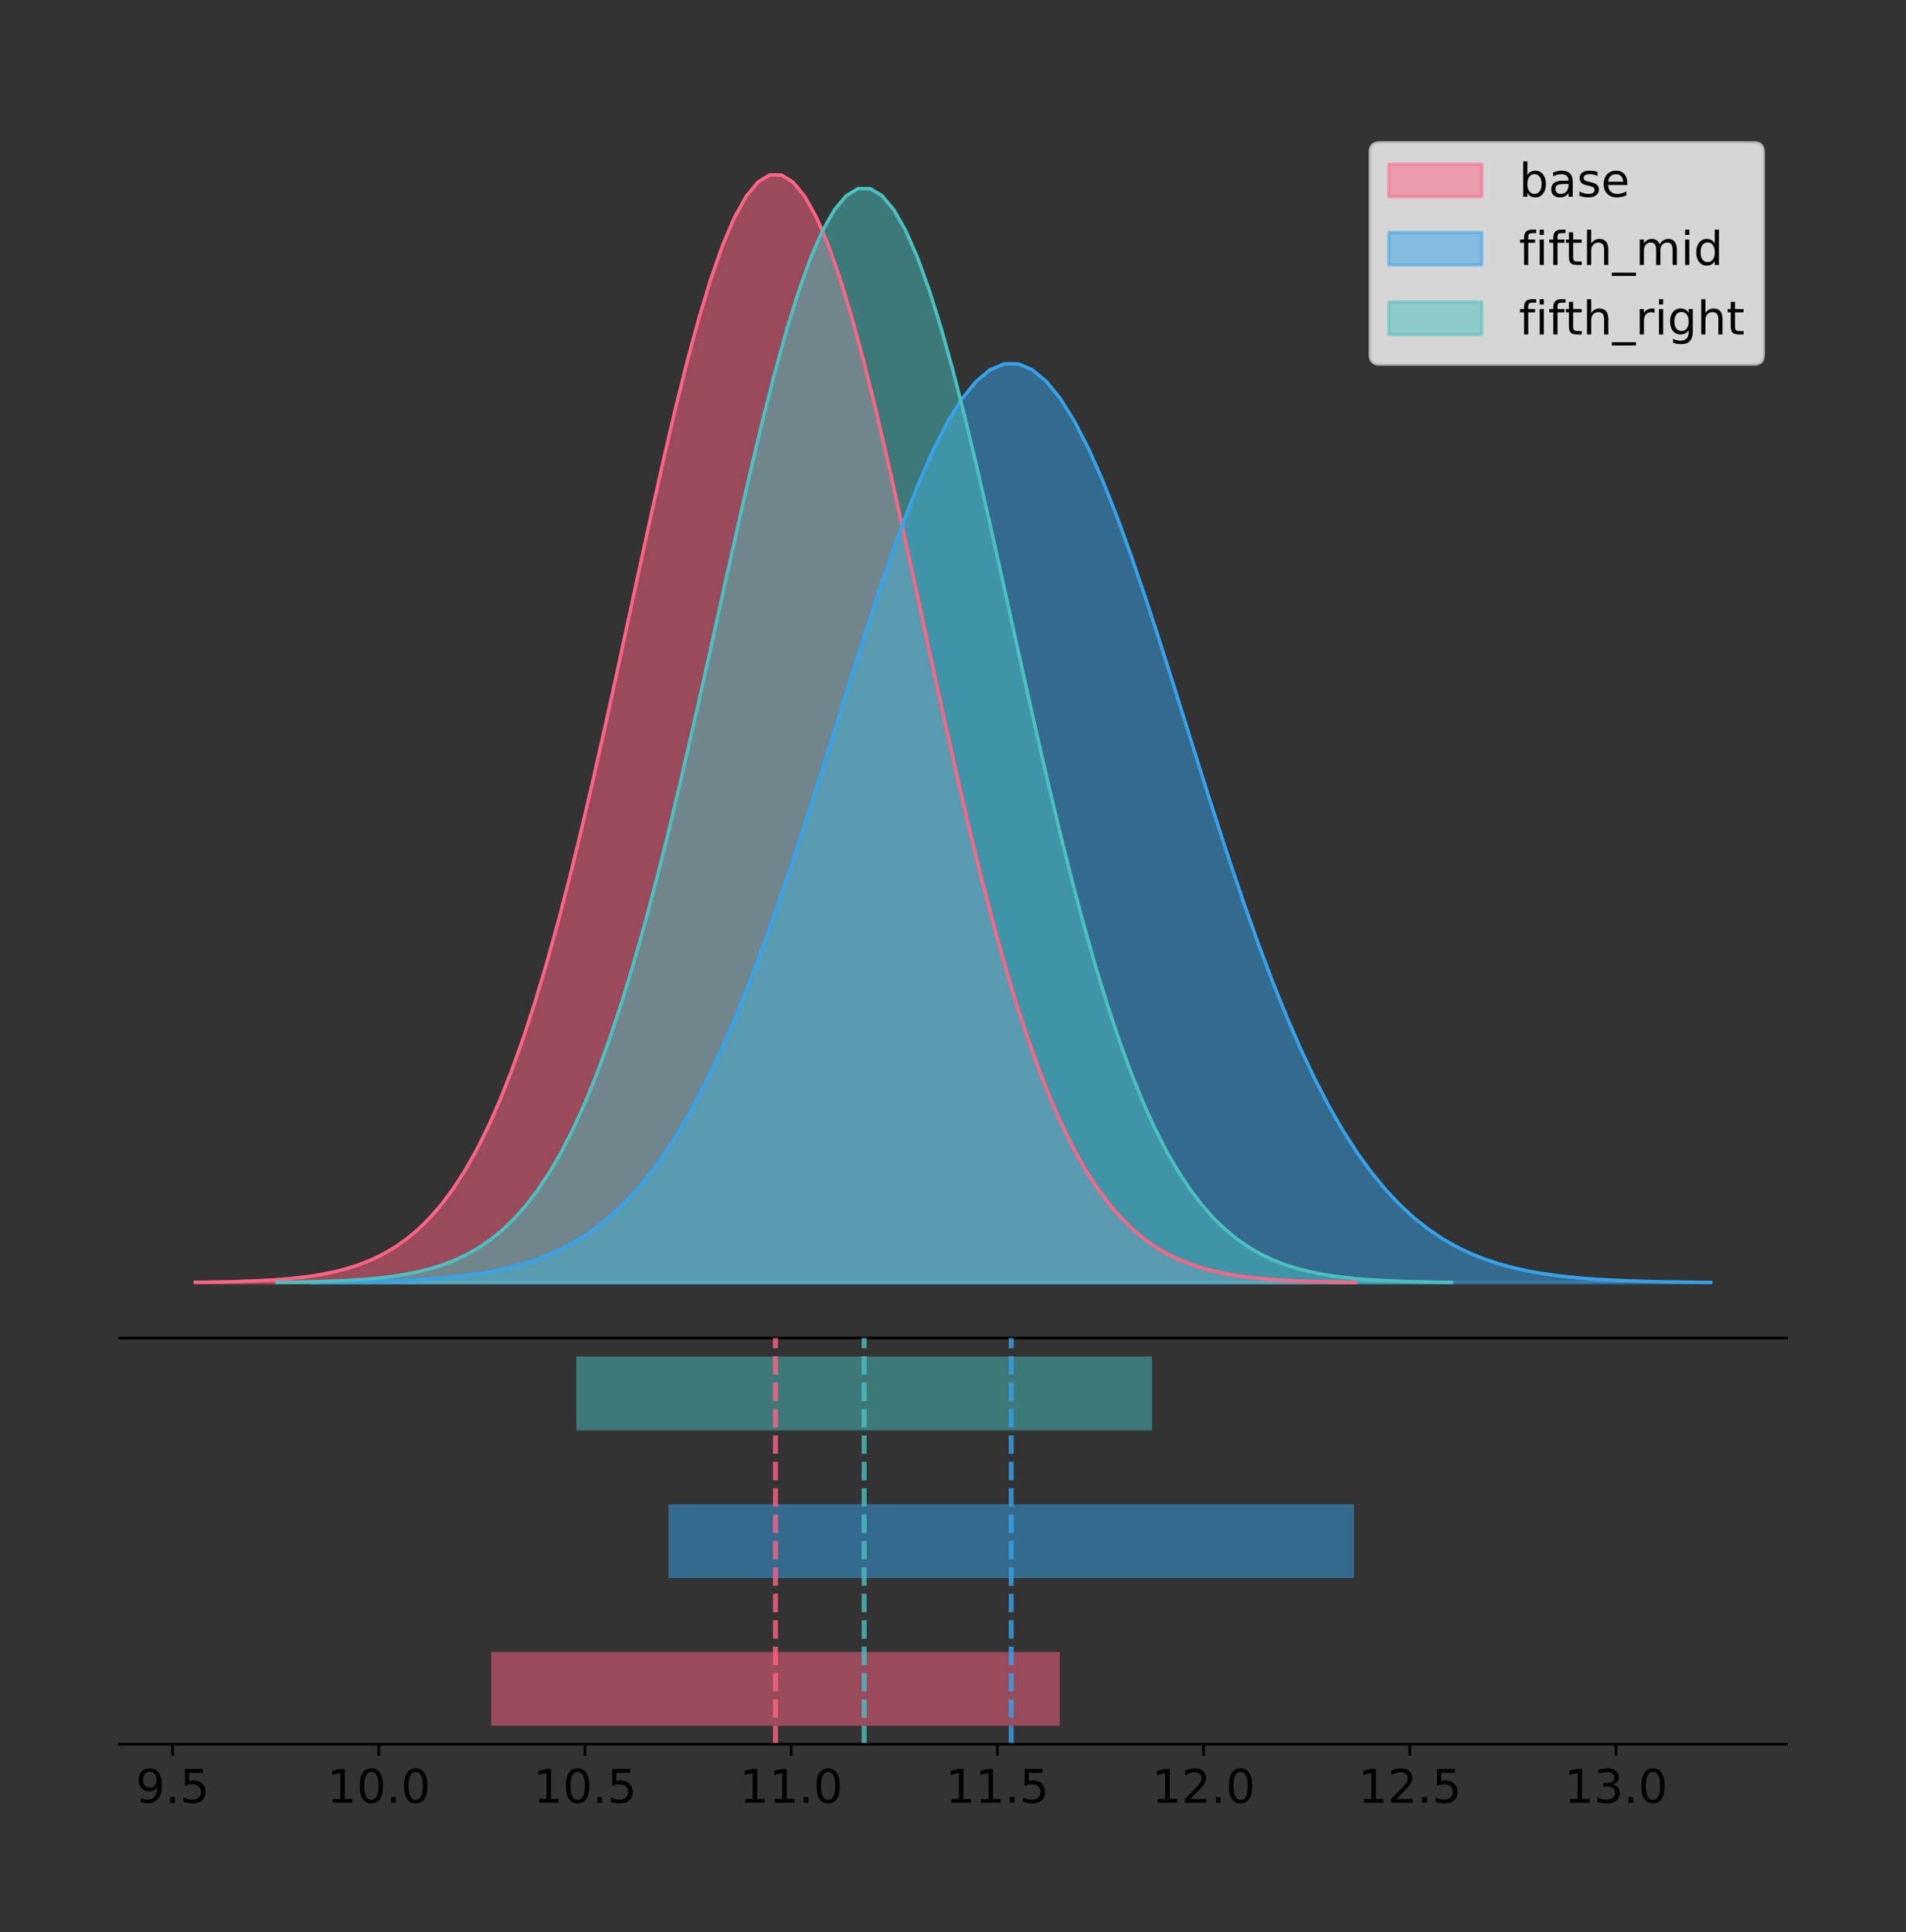 <?xml version="1.0" encoding="utf-8" standalone="no"?>
<!DOCTYPE svg PUBLIC "-//W3C//DTD SVG 1.1//EN"
  "http://www.w3.org/Graphics/SVG/1.1/DTD/svg11.dtd">
<!-- Created with matplotlib (https://matplotlib.org/) -->
<svg height="581.789pt" version="1.1" viewBox="0 0 574.2 581.789" width="574.2pt" xmlns="http://www.w3.org/2000/svg" xmlns:xlink="http://www.w3.org/1999/xlink">
 <rect x="0" y="0" width="574.2" height="581.789" fill="#333333" stroke="none"/>
 <defs>
  <style type="text/css">
*{stroke-linecap:butt;stroke-linejoin:round;}
  </style>
 </defs>
 <g id="figure_1">
  <g id="patch_1">
   <path d="M 0 581.789 
L 574.2 581.789 
L 574.2 0 
L 0 0 
z
" style="fill:none;"/>
  </g>
  <g id="axes_1">
   <g id="patch_2">
    <path d="M 36 402.93 
L 538.2 402.93 
L 538.2 36 
L 36 36 
z
" style="fill:none;"/>
   </g>
   <g id="PolyCollection_1">
    <defs>
     <path d="M 58.827 -195.538 
L 58.827 -195.65 
L 62.358 -195.692 
L 65.89 -195.749 
L 69.421 -195.825 
L 72.952 -195.925 
L 76.483 -196.058 
L 80.014 -196.23 
L 83.545 -196.455 
L 87.077 -196.744 
L 90.608 -197.115 
L 94.139 -197.585 
L 97.67 -198.179 
L 101.201 -198.923 
L 104.733 -199.848 
L 108.264 -200.99 
L 111.795 -202.39 
L 115.326 -204.093 
L 118.857 -206.151 
L 122.388 -208.617 
L 125.92 -211.552 
L 129.451 -215.017 
L 132.982 -219.078 
L 136.513 -223.801 
L 140.044 -229.25 
L 143.575 -235.488 
L 147.107 -242.572 
L 150.638 -250.552 
L 154.169 -259.468 
L 157.7 -269.344 
L 161.231 -280.192 
L 164.762 -292.002 
L 168.294 -304.744 
L 171.825 -318.365 
L 175.356 -332.786 
L 178.887 -347.901 
L 182.418 -363.58 
L 185.95 -379.667 
L 189.481 -395.98 
L 193.012 -412.318 
L 196.543 -428.462 
L 200.074 -444.18 
L 203.605 -459.23 
L 207.137 -473.372 
L 210.668 -486.366 
L 214.199 -497.987 
L 217.73 -508.025 
L 221.261 -516.294 
L 224.792 -522.64 
L 228.324 -526.94 
L 231.855 -529.111 
L 235.386 -529.111 
L 238.917 -526.94 
L 242.448 -522.64 
L 245.979 -516.294 
L 249.511 -508.025 
L 253.042 -497.987 
L 256.573 -486.366 
L 260.104 -473.372 
L 263.635 -459.23 
L 267.167 -444.18 
L 270.698 -428.462 
L 274.229 -412.318 
L 277.76 -395.98 
L 281.291 -379.667 
L 284.822 -363.58 
L 288.354 -347.901 
L 291.885 -332.786 
L 295.416 -318.365 
L 298.947 -304.744 
L 302.478 -292.002 
L 306.009 -280.192 
L 309.541 -269.344 
L 313.072 -259.468 
L 316.603 -250.552 
L 320.134 -242.572 
L 323.665 -235.488 
L 327.196 -229.25 
L 330.728 -223.801 
L 334.259 -219.078 
L 337.79 -215.017 
L 341.321 -211.552 
L 344.852 -208.617 
L 348.384 -206.151 
L 351.915 -204.093 
L 355.446 -202.39 
L 358.977 -200.99 
L 362.508 -199.848 
L 366.039 -198.923 
L 369.571 -198.179 
L 373.102 -197.585 
L 376.633 -197.115 
L 380.164 -196.744 
L 383.695 -196.455 
L 387.226 -196.23 
L 390.758 -196.058 
L 394.289 -195.925 
L 397.82 -195.825 
L 401.351 -195.749 
L 404.882 -195.692 
L 408.413 -195.65 
L 408.413 -195.538 
L 408.413 -195.538 
L 404.882 -195.538 
L 401.351 -195.538 
L 397.82 -195.538 
L 394.289 -195.538 
L 390.758 -195.538 
L 387.226 -195.538 
L 383.695 -195.538 
L 380.164 -195.538 
L 376.633 -195.538 
L 373.102 -195.538 
L 369.571 -195.538 
L 366.039 -195.538 
L 362.508 -195.538 
L 358.977 -195.538 
L 355.446 -195.538 
L 351.915 -195.538 
L 348.384 -195.538 
L 344.852 -195.538 
L 341.321 -195.538 
L 337.79 -195.538 
L 334.259 -195.538 
L 330.728 -195.538 
L 327.196 -195.538 
L 323.665 -195.538 
L 320.134 -195.538 
L 316.603 -195.538 
L 313.072 -195.538 
L 309.541 -195.538 
L 306.009 -195.538 
L 302.478 -195.538 
L 298.947 -195.538 
L 295.416 -195.538 
L 291.885 -195.538 
L 288.354 -195.538 
L 284.822 -195.538 
L 281.291 -195.538 
L 277.76 -195.538 
L 274.229 -195.538 
L 270.698 -195.538 
L 267.167 -195.538 
L 263.635 -195.538 
L 260.104 -195.538 
L 256.573 -195.538 
L 253.042 -195.538 
L 249.511 -195.538 
L 245.979 -195.538 
L 242.448 -195.538 
L 238.917 -195.538 
L 235.386 -195.538 
L 231.855 -195.538 
L 228.324 -195.538 
L 224.792 -195.538 
L 221.261 -195.538 
L 217.73 -195.538 
L 214.199 -195.538 
L 210.668 -195.538 
L 207.137 -195.538 
L 203.605 -195.538 
L 200.074 -195.538 
L 196.543 -195.538 
L 193.012 -195.538 
L 189.481 -195.538 
L 185.95 -195.538 
L 182.418 -195.538 
L 178.887 -195.538 
L 175.356 -195.538 
L 171.825 -195.538 
L 168.294 -195.538 
L 164.762 -195.538 
L 161.231 -195.538 
L 157.7 -195.538 
L 154.169 -195.538 
L 150.638 -195.538 
L 147.107 -195.538 
L 143.575 -195.538 
L 140.044 -195.538 
L 136.513 -195.538 
L 132.982 -195.538 
L 129.451 -195.538 
L 125.92 -195.538 
L 122.388 -195.538 
L 118.857 -195.538 
L 115.326 -195.538 
L 111.795 -195.538 
L 108.264 -195.538 
L 104.733 -195.538 
L 101.201 -195.538 
L 97.67 -195.538 
L 94.139 -195.538 
L 90.608 -195.538 
L 87.077 -195.538 
L 83.545 -195.538 
L 80.014 -195.538 
L 76.483 -195.538 
L 72.952 -195.538 
L 69.421 -195.538 
L 65.89 -195.538 
L 62.358 -195.538 
L 58.827 -195.538 
z
" id="m0e617c4748" style="stroke:#ff6384;stroke-opacity:0.5;"/>
    </defs>
    <g clip-path="url(#pae622b8fd0)">
     <use style="fill:#ff6384;fill-opacity:0.5;stroke:#ff6384;stroke-opacity:0.5;" x="0" xlink:href="#m0e617c4748" y="581.789"/>
    </g>
   </g>
   <g id="PolyCollection_2">
    <defs>
     <path d="M 93.905 -195.538 
L 93.905 -195.631 
L 98.162 -195.666 
L 102.42 -195.713 
L 106.677 -195.776 
L 110.934 -195.859 
L 115.191 -195.969 
L 119.449 -196.112 
L 123.706 -196.299 
L 127.963 -196.539 
L 132.22 -196.846 
L 136.478 -197.236 
L 140.735 -197.729 
L 144.992 -198.346 
L 149.249 -199.113 
L 153.507 -200.06 
L 157.764 -201.221 
L 162.021 -202.634 
L 166.278 -204.341 
L 170.536 -206.386 
L 174.793 -208.82 
L 179.05 -211.695 
L 183.307 -215.063 
L 187.565 -218.98 
L 191.822 -223.5 
L 196.079 -228.675 
L 200.336 -234.551 
L 204.594 -241.17 
L 208.851 -248.565 
L 213.108 -256.757 
L 217.365 -265.754 
L 221.623 -275.55 
L 225.88 -286.119 
L 230.137 -297.417 
L 234.394 -309.378 
L 238.652 -321.916 
L 242.909 -334.921 
L 247.166 -348.264 
L 251.423 -361.795 
L 255.681 -375.346 
L 259.938 -388.737 
L 264.195 -401.774 
L 268.452 -414.257 
L 272.71 -425.987 
L 276.967 -436.765 
L 281.224 -446.404 
L 285.481 -454.73 
L 289.739 -461.589 
L 293.996 -466.852 
L 298.253 -470.419 
L 302.51 -472.22 
L 306.768 -472.22 
L 311.025 -470.419 
L 315.282 -466.852 
L 319.539 -461.589 
L 323.797 -454.73 
L 328.054 -446.404 
L 332.311 -436.765 
L 336.568 -425.987 
L 340.826 -414.257 
L 345.083 -401.774 
L 349.34 -388.737 
L 353.597 -375.346 
L 357.855 -361.795 
L 362.112 -348.264 
L 366.369 -334.921 
L 370.626 -321.916 
L 374.884 -309.378 
L 379.141 -297.417 
L 383.398 -286.119 
L 387.655 -275.55 
L 391.913 -265.754 
L 396.17 -256.757 
L 400.427 -248.565 
L 404.684 -241.17 
L 408.941 -234.551 
L 413.199 -228.675 
L 417.456 -223.5 
L 421.713 -218.98 
L 425.97 -215.063 
L 430.228 -211.695 
L 434.485 -208.82 
L 438.742 -206.386 
L 442.999 -204.341 
L 447.257 -202.634 
L 451.514 -201.221 
L 455.771 -200.06 
L 460.028 -199.113 
L 464.286 -198.346 
L 468.543 -197.729 
L 472.8 -197.236 
L 477.057 -196.846 
L 481.315 -196.539 
L 485.572 -196.299 
L 489.829 -196.112 
L 494.086 -195.969 
L 498.344 -195.859 
L 502.601 -195.776 
L 506.858 -195.713 
L 511.115 -195.666 
L 515.373 -195.631 
L 515.373 -195.538 
L 515.373 -195.538 
L 511.115 -195.538 
L 506.858 -195.538 
L 502.601 -195.538 
L 498.344 -195.538 
L 494.086 -195.538 
L 489.829 -195.538 
L 485.572 -195.538 
L 481.315 -195.538 
L 477.057 -195.538 
L 472.8 -195.538 
L 468.543 -195.538 
L 464.286 -195.538 
L 460.028 -195.538 
L 455.771 -195.538 
L 451.514 -195.538 
L 447.257 -195.538 
L 442.999 -195.538 
L 438.742 -195.538 
L 434.485 -195.538 
L 430.228 -195.538 
L 425.97 -195.538 
L 421.713 -195.538 
L 417.456 -195.538 
L 413.199 -195.538 
L 408.941 -195.538 
L 404.684 -195.538 
L 400.427 -195.538 
L 396.17 -195.538 
L 391.913 -195.538 
L 387.655 -195.538 
L 383.398 -195.538 
L 379.141 -195.538 
L 374.884 -195.538 
L 370.626 -195.538 
L 366.369 -195.538 
L 362.112 -195.538 
L 357.855 -195.538 
L 353.597 -195.538 
L 349.34 -195.538 
L 345.083 -195.538 
L 340.826 -195.538 
L 336.568 -195.538 
L 332.311 -195.538 
L 328.054 -195.538 
L 323.797 -195.538 
L 319.539 -195.538 
L 315.282 -195.538 
L 311.025 -195.538 
L 306.768 -195.538 
L 302.51 -195.538 
L 298.253 -195.538 
L 293.996 -195.538 
L 289.739 -195.538 
L 285.481 -195.538 
L 281.224 -195.538 
L 276.967 -195.538 
L 272.71 -195.538 
L 268.452 -195.538 
L 264.195 -195.538 
L 259.938 -195.538 
L 255.681 -195.538 
L 251.423 -195.538 
L 247.166 -195.538 
L 242.909 -195.538 
L 238.652 -195.538 
L 234.394 -195.538 
L 230.137 -195.538 
L 225.88 -195.538 
L 221.623 -195.538 
L 217.365 -195.538 
L 213.108 -195.538 
L 208.851 -195.538 
L 204.594 -195.538 
L 200.336 -195.538 
L 196.079 -195.538 
L 191.822 -195.538 
L 187.565 -195.538 
L 183.307 -195.538 
L 179.05 -195.538 
L 174.793 -195.538 
L 170.536 -195.538 
L 166.278 -195.538 
L 162.021 -195.538 
L 157.764 -195.538 
L 153.507 -195.538 
L 149.249 -195.538 
L 144.992 -195.538 
L 140.735 -195.538 
L 136.478 -195.538 
L 132.22 -195.538 
L 127.963 -195.538 
L 123.706 -195.538 
L 119.449 -195.538 
L 115.191 -195.538 
L 110.934 -195.538 
L 106.677 -195.538 
L 102.42 -195.538 
L 98.162 -195.538 
L 93.905 -195.538 
z
" id="m8aad437fca" style="stroke:#36a2eb;stroke-opacity:0.5;"/>
    </defs>
    <g clip-path="url(#pae622b8fd0)">
     <use style="fill:#36a2eb;fill-opacity:0.5;stroke:#36a2eb;stroke-opacity:0.5;" x="0" xlink:href="#m8aad437fca" y="581.789"/>
    </g>
   </g>
   <g id="PolyCollection_3">
    <defs>
     <path d="M 83.363 -195.538 
L 83.363 -195.649 
L 86.938 -195.69 
L 90.514 -195.746 
L 94.089 -195.821 
L 97.664 -195.921 
L 101.239 -196.051 
L 104.814 -196.222 
L 108.389 -196.444 
L 111.964 -196.729 
L 115.54 -197.095 
L 119.115 -197.56 
L 122.69 -198.147 
L 126.265 -198.881 
L 129.84 -199.795 
L 133.415 -200.923 
L 136.991 -202.306 
L 140.566 -203.988 
L 144.141 -206.02 
L 147.716 -208.456 
L 151.291 -211.355 
L 154.866 -214.777 
L 158.441 -218.789 
L 162.017 -223.453 
L 165.592 -228.835 
L 169.167 -234.997 
L 172.742 -241.994 
L 176.317 -249.876 
L 179.892 -258.681 
L 183.467 -268.436 
L 187.043 -279.151 
L 190.618 -290.816 
L 194.193 -303.401 
L 197.768 -316.855 
L 201.343 -331.098 
L 204.918 -346.027 
L 208.493 -361.514 
L 212.069 -377.402 
L 215.644 -393.515 
L 219.219 -409.652 
L 222.794 -425.598 
L 226.369 -441.122 
L 229.944 -455.987 
L 233.519 -469.954 
L 237.095 -482.789 
L 240.67 -494.267 
L 244.245 -504.181 
L 247.82 -512.349 
L 251.395 -518.616 
L 254.97 -522.864 
L 258.546 -525.008 
L 262.121 -525.008 
L 265.696 -522.864 
L 269.271 -518.616 
L 272.846 -512.349 
L 276.421 -504.181 
L 279.996 -494.267 
L 283.572 -482.789 
L 287.147 -469.954 
L 290.722 -455.987 
L 294.297 -441.122 
L 297.872 -425.598 
L 301.447 -409.652 
L 305.022 -393.515 
L 308.598 -377.402 
L 312.173 -361.514 
L 315.748 -346.027 
L 319.323 -331.098 
L 322.898 -316.855 
L 326.473 -303.401 
L 330.048 -290.816 
L 333.624 -279.151 
L 337.199 -268.436 
L 340.774 -258.681 
L 344.349 -249.876 
L 347.924 -241.994 
L 351.499 -234.997 
L 355.074 -228.835 
L 358.65 -223.453 
L 362.225 -218.789 
L 365.8 -214.777 
L 369.375 -211.355 
L 372.95 -208.456 
L 376.525 -206.02 
L 380.1 -203.988 
L 383.676 -202.306 
L 387.251 -200.923 
L 390.826 -199.795 
L 394.401 -198.881 
L 397.976 -198.147 
L 401.551 -197.56 
L 405.127 -197.095 
L 408.702 -196.729 
L 412.277 -196.444 
L 415.852 -196.222 
L 419.427 -196.051 
L 423.002 -195.921 
L 426.577 -195.821 
L 430.153 -195.746 
L 433.728 -195.69 
L 437.303 -195.649 
L 437.303 -195.538 
L 437.303 -195.538 
L 433.728 -195.538 
L 430.153 -195.538 
L 426.577 -195.538 
L 423.002 -195.538 
L 419.427 -195.538 
L 415.852 -195.538 
L 412.277 -195.538 
L 408.702 -195.538 
L 405.127 -195.538 
L 401.551 -195.538 
L 397.976 -195.538 
L 394.401 -195.538 
L 390.826 -195.538 
L 387.251 -195.538 
L 383.676 -195.538 
L 380.1 -195.538 
L 376.525 -195.538 
L 372.95 -195.538 
L 369.375 -195.538 
L 365.8 -195.538 
L 362.225 -195.538 
L 358.65 -195.538 
L 355.074 -195.538 
L 351.499 -195.538 
L 347.924 -195.538 
L 344.349 -195.538 
L 340.774 -195.538 
L 337.199 -195.538 
L 333.624 -195.538 
L 330.048 -195.538 
L 326.473 -195.538 
L 322.898 -195.538 
L 319.323 -195.538 
L 315.748 -195.538 
L 312.173 -195.538 
L 308.598 -195.538 
L 305.022 -195.538 
L 301.447 -195.538 
L 297.872 -195.538 
L 294.297 -195.538 
L 290.722 -195.538 
L 287.147 -195.538 
L 283.572 -195.538 
L 279.996 -195.538 
L 276.421 -195.538 
L 272.846 -195.538 
L 269.271 -195.538 
L 265.696 -195.538 
L 262.121 -195.538 
L 258.546 -195.538 
L 254.97 -195.538 
L 251.395 -195.538 
L 247.82 -195.538 
L 244.245 -195.538 
L 240.67 -195.538 
L 237.095 -195.538 
L 233.519 -195.538 
L 229.944 -195.538 
L 226.369 -195.538 
L 222.794 -195.538 
L 219.219 -195.538 
L 215.644 -195.538 
L 212.069 -195.538 
L 208.493 -195.538 
L 204.918 -195.538 
L 201.343 -195.538 
L 197.768 -195.538 
L 194.193 -195.538 
L 190.618 -195.538 
L 187.043 -195.538 
L 183.467 -195.538 
L 179.892 -195.538 
L 176.317 -195.538 
L 172.742 -195.538 
L 169.167 -195.538 
L 165.592 -195.538 
L 162.017 -195.538 
L 158.441 -195.538 
L 154.866 -195.538 
L 151.291 -195.538 
L 147.716 -195.538 
L 144.141 -195.538 
L 140.566 -195.538 
L 136.991 -195.538 
L 133.415 -195.538 
L 129.84 -195.538 
L 126.265 -195.538 
L 122.69 -195.538 
L 119.115 -195.538 
L 115.54 -195.538 
L 111.964 -195.538 
L 108.389 -195.538 
L 104.814 -195.538 
L 101.239 -195.538 
L 97.664 -195.538 
L 94.089 -195.538 
L 90.514 -195.538 
L 86.938 -195.538 
L 83.363 -195.538 
z
" id="m0e7e1b18b9" style="stroke:#4bc0c0;stroke-opacity:0.5;"/>
    </defs>
    <g clip-path="url(#pae622b8fd0)">
     <use style="fill:#4bc0c0;fill-opacity:0.5;stroke:#4bc0c0;stroke-opacity:0.5;" x="0" xlink:href="#m0e7e1b18b9" y="581.789"/>
    </g>
   </g>
   <g id="line2d_1">
    <path clip-path="url(#pae622b8fd0)" d="M 58.827 386.139 
L 62.358 386.097 
L 65.89 386.04 
L 69.421 385.965 
L 72.952 385.864 
L 76.483 385.732 
L 80.014 385.559 
L 83.545 385.334 
L 87.077 385.045 
L 90.608 384.675 
L 94.139 384.204 
L 97.67 383.61 
L 101.201 382.867 
L 104.733 381.941 
L 108.264 380.799 
L 111.795 379.399 
L 115.326 377.696 
L 118.857 375.639 
L 122.388 373.172 
L 125.92 370.238 
L 129.451 366.772 
L 132.982 362.711 
L 136.513 357.989 
L 140.044 352.539 
L 143.575 346.301 
L 147.107 339.217 
L 150.638 331.237 
L 154.169 322.322 
L 157.7 312.445 
L 161.231 301.597 
L 164.762 289.787 
L 168.294 277.045 
L 171.825 263.424 
L 175.356 249.004 
L 178.887 233.888 
L 182.418 218.209 
L 185.95 202.123 
L 189.481 185.809 
L 193.012 169.471 
L 196.543 153.327 
L 200.074 137.61 
L 203.605 122.559 
L 207.137 108.418 
L 210.668 95.423 
L 214.199 83.803 
L 217.73 73.765 
L 221.261 65.495 
L 224.792 59.15 
L 228.324 54.85 
L 231.855 52.679 
L 235.386 52.679 
L 238.917 54.85 
L 242.448 59.15 
L 245.979 65.495 
L 249.511 73.765 
L 253.042 83.803 
L 256.573 95.423 
L 260.104 108.418 
L 263.635 122.559 
L 267.167 137.61 
L 270.698 153.327 
L 274.229 169.471 
L 277.76 185.809 
L 281.291 202.123 
L 284.822 218.209 
L 288.354 233.888 
L 291.885 249.004 
L 295.416 263.424 
L 298.947 277.045 
L 302.478 289.787 
L 306.009 301.597 
L 309.541 312.445 
L 313.072 322.322 
L 316.603 331.237 
L 320.134 339.217 
L 323.665 346.301 
L 327.196 352.539 
L 330.728 357.989 
L 334.259 362.711 
L 337.79 366.772 
L 341.321 370.238 
L 344.852 373.172 
L 348.384 375.639 
L 351.915 377.696 
L 355.446 379.399 
L 358.977 380.799 
L 362.508 381.941 
L 366.039 382.867 
L 369.571 383.61 
L 373.102 384.204 
L 376.633 384.675 
L 380.164 385.045 
L 383.695 385.334 
L 387.226 385.559 
L 390.758 385.732 
L 394.289 385.864 
L 397.82 385.965 
L 401.351 386.04 
L 404.882 386.097 
L 408.413 386.139 
" style="fill:none;stroke:#ff6384;stroke-linecap:square;"/>
   </g>
   <g id="line2d_2">
    <path clip-path="url(#pae622b8fd0)" d="M 93.905 386.158 
L 98.162 386.123 
L 102.42 386.076 
L 106.677 386.013 
L 110.934 385.93 
L 115.191 385.82 
L 119.449 385.677 
L 123.706 385.491 
L 127.963 385.251 
L 132.22 384.944 
L 136.478 384.553 
L 140.735 384.061 
L 144.992 383.444 
L 149.249 382.677 
L 153.507 381.729 
L 157.764 380.568 
L 162.021 379.155 
L 166.278 377.449 
L 170.536 375.403 
L 174.793 372.969 
L 179.05 370.095 
L 183.307 366.726 
L 187.565 362.809 
L 191.822 358.289 
L 196.079 353.115 
L 200.336 347.239 
L 204.594 340.62 
L 208.851 333.225 
L 213.108 325.033 
L 217.365 316.035 
L 221.623 306.239 
L 225.88 295.67 
L 230.137 284.372 
L 234.394 272.411 
L 238.652 259.874 
L 242.909 246.869 
L 247.166 233.526 
L 251.423 219.995 
L 255.681 206.443 
L 259.938 193.052 
L 264.195 180.016 
L 268.452 167.532 
L 272.71 155.802 
L 276.967 145.024 
L 281.224 135.385 
L 285.481 127.06 
L 289.739 120.2 
L 293.996 114.937 
L 298.253 111.37 
L 302.51 109.57 
L 306.768 109.57 
L 311.025 111.37 
L 315.282 114.937 
L 319.539 120.2 
L 323.797 127.06 
L 328.054 135.385 
L 332.311 145.024 
L 336.568 155.802 
L 340.826 167.532 
L 345.083 180.016 
L 349.34 193.052 
L 353.597 206.443 
L 357.855 219.995 
L 362.112 233.526 
L 366.369 246.869 
L 370.626 259.874 
L 374.884 272.411 
L 379.141 284.372 
L 383.398 295.67 
L 387.655 306.239 
L 391.913 316.035 
L 396.17 325.033 
L 400.427 333.225 
L 404.684 340.62 
L 408.941 347.239 
L 413.199 353.115 
L 417.456 358.289 
L 421.713 362.809 
L 425.97 366.726 
L 430.228 370.095 
L 434.485 372.969 
L 438.742 375.403 
L 442.999 377.449 
L 447.257 379.155 
L 451.514 380.568 
L 455.771 381.729 
L 460.028 382.677 
L 464.286 383.444 
L 468.543 384.061 
L 472.8 384.553 
L 477.057 384.944 
L 481.315 385.251 
L 485.572 385.491 
L 489.829 385.677 
L 494.086 385.82 
L 498.344 385.93 
L 502.601 386.013 
L 506.858 386.076 
L 511.115 386.123 
L 515.373 386.158 
" style="fill:none;stroke:#36a2eb;stroke-linecap:square;"/>
   </g>
   <g id="line2d_3">
    <path clip-path="url(#pae622b8fd0)" d="M 83.363 386.141 
L 86.938 386.099 
L 90.514 386.043 
L 94.089 385.968 
L 97.664 385.869 
L 101.239 385.738 
L 104.814 385.567 
L 108.389 385.346 
L 111.964 385.06 
L 115.54 384.694 
L 119.115 384.229 
L 122.69 383.643 
L 126.265 382.908 
L 129.84 381.994 
L 133.415 380.866 
L 136.991 379.484 
L 140.566 377.801 
L 144.141 375.769 
L 147.716 373.333 
L 151.291 370.435 
L 154.866 367.012 
L 158.441 363.001 
L 162.017 358.336 
L 165.592 352.954 
L 169.167 346.793 
L 172.742 339.796 
L 176.317 331.914 
L 179.892 323.108 
L 183.467 313.353 
L 187.043 302.639 
L 190.618 290.974 
L 194.193 278.388 
L 197.768 264.935 
L 201.343 250.692 
L 204.918 235.762 
L 208.493 220.276 
L 212.069 204.387 
L 215.644 188.275 
L 219.219 172.137 
L 222.794 156.192 
L 226.369 140.668 
L 229.944 125.802 
L 233.519 111.835 
L 237.095 99 
L 240.67 87.523 
L 244.245 77.608 
L 247.82 69.44 
L 251.395 63.173 
L 254.97 58.926 
L 258.546 56.781 
L 262.121 56.781 
L 265.696 58.926 
L 269.271 63.173 
L 272.846 69.44 
L 276.421 77.608 
L 279.996 87.523 
L 283.572 99 
L 287.147 111.835 
L 290.722 125.802 
L 294.297 140.668 
L 297.872 156.192 
L 301.447 172.137 
L 305.022 188.275 
L 308.598 204.387 
L 312.173 220.276 
L 315.748 235.762 
L 319.323 250.692 
L 322.898 264.935 
L 326.473 278.388 
L 330.048 290.974 
L 333.624 302.639 
L 337.199 313.353 
L 340.774 323.108 
L 344.349 331.914 
L 347.924 339.796 
L 351.499 346.793 
L 355.074 352.954 
L 358.65 358.336 
L 362.225 363.001 
L 365.8 367.012 
L 369.375 370.435 
L 372.95 373.333 
L 376.525 375.769 
L 380.1 377.801 
L 383.676 379.484 
L 387.251 380.866 
L 390.826 381.994 
L 394.401 382.908 
L 397.976 383.643 
L 401.551 384.229 
L 405.127 384.694 
L 408.702 385.06 
L 412.277 385.346 
L 415.852 385.567 
L 419.427 385.738 
L 423.002 385.869 
L 426.577 385.968 
L 430.153 386.043 
L 433.728 386.099 
L 437.303 386.141 
" style="fill:none;stroke:#4bc0c0;stroke-linecap:square;"/>
   </g>
   <g id="patch_3">
    <path d="M 36 402.93 
L 538.2 402.93 
" style="fill:none;stroke:#000000;stroke-linecap:square;stroke-linejoin:miter;stroke-width:0.8;"/>
   </g>
   <g id="legend_1">
    <g id="patch_4">
     <path d="M 415.602 109.627 
L 528.4 109.627 
Q 531.2 109.627 531.2 106.827 
L 531.2 45.8 
Q 531.2 43 528.4 43 
L 415.602 43 
Q 412.802 43 412.802 45.8 
L 412.802 106.827 
Q 412.802 109.627 415.602 109.627 
z
" style="fill:#ffffff;opacity:0.8;stroke:#cccccc;stroke-linejoin:miter;"/>
    </g>
    <g id="patch_5">
     <path d="M 418.402 59.238 
L 446.402 59.238 
L 446.402 49.438 
L 418.402 49.438 
z
" style="fill:#ff6384;opacity:0.5;stroke:#ff6384;stroke-linejoin:miter;"/>
    </g>
    <g id="text_1">
     <!-- base -->
     <defs>
      <path d="M 48.688 27.297 
Q 48.688 37.203 44.609 42.844 
Q 40.531 48.484 33.406 48.484 
Q 26.266 48.484 22.188 42.844 
Q 18.109 37.203 18.109 27.297 
Q 18.109 17.391 22.188 11.75 
Q 26.266 6.109 33.406 6.109 
Q 40.531 6.109 44.609 11.75 
Q 48.688 17.391 48.688 27.297 
z
M 18.109 46.391 
Q 20.953 51.266 25.266 53.625 
Q 29.594 56 35.594 56 
Q 45.562 56 51.781 48.094 
Q 58.016 40.188 58.016 27.297 
Q 58.016 14.406 51.781 6.484 
Q 45.562 -1.422 35.594 -1.422 
Q 29.594 -1.422 25.266 0.953 
Q 20.953 3.328 18.109 8.203 
L 18.109 0 
L 9.078 0 
L 9.078 75.984 
L 18.109 75.984 
z
" id="DejaVuSans-98"/>
      <path d="M 34.281 27.484 
Q 23.391 27.484 19.188 25 
Q 14.984 22.516 14.984 16.5 
Q 14.984 11.719 18.141 8.906 
Q 21.297 6.109 26.703 6.109 
Q 34.188 6.109 38.703 11.406 
Q 43.219 16.703 43.219 25.484 
L 43.219 27.484 
z
M 52.203 31.203 
L 52.203 0 
L 43.219 0 
L 43.219 8.297 
Q 40.141 3.328 35.547 0.953 
Q 30.953 -1.422 24.312 -1.422 
Q 15.922 -1.422 10.953 3.297 
Q 6 8.016 6 15.922 
Q 6 25.141 12.172 29.828 
Q 18.359 34.516 30.609 34.516 
L 43.219 34.516 
L 43.219 35.406 
Q 43.219 41.609 39.141 45 
Q 35.062 48.391 27.688 48.391 
Q 23 48.391 18.547 47.266 
Q 14.109 46.141 10.016 43.891 
L 10.016 52.203 
Q 14.938 54.109 19.578 55.047 
Q 24.219 56 28.609 56 
Q 40.484 56 46.344 49.844 
Q 52.203 43.703 52.203 31.203 
z
" id="DejaVuSans-97"/>
      <path d="M 44.281 53.078 
L 44.281 44.578 
Q 40.484 46.531 36.375 47.5 
Q 32.281 48.484 27.875 48.484 
Q 21.188 48.484 17.844 46.438 
Q 14.5 44.391 14.5 40.281 
Q 14.5 37.156 16.891 35.375 
Q 19.281 33.594 26.516 31.984 
L 29.594 31.297 
Q 39.156 29.25 43.188 25.516 
Q 47.219 21.781 47.219 15.094 
Q 47.219 7.469 41.188 3.016 
Q 35.156 -1.422 24.609 -1.422 
Q 20.219 -1.422 15.453 -0.562 
Q 10.688 0.297 5.422 2 
L 5.422 11.281 
Q 10.406 8.688 15.234 7.391 
Q 20.062 6.109 24.812 6.109 
Q 31.156 6.109 34.562 8.281 
Q 37.984 10.453 37.984 14.406 
Q 37.984 18.062 35.516 20.016 
Q 33.062 21.969 24.703 23.781 
L 21.578 24.516 
Q 13.234 26.266 9.516 29.906 
Q 5.812 33.547 5.812 39.891 
Q 5.812 47.609 11.281 51.797 
Q 16.75 56 26.812 56 
Q 31.781 56 36.172 55.266 
Q 40.578 54.547 44.281 53.078 
z
" id="DejaVuSans-115"/>
      <path d="M 56.203 29.594 
L 56.203 25.203 
L 14.891 25.203 
Q 15.484 15.922 20.484 11.062 
Q 25.484 6.203 34.422 6.203 
Q 39.594 6.203 44.453 7.469 
Q 49.312 8.734 54.109 11.281 
L 54.109 2.781 
Q 49.266 0.734 44.188 -0.344 
Q 39.109 -1.422 33.891 -1.422 
Q 20.797 -1.422 13.156 6.188 
Q 5.516 13.812 5.516 26.812 
Q 5.516 40.234 12.766 48.109 
Q 20.016 56 32.328 56 
Q 43.359 56 49.781 48.891 
Q 56.203 41.797 56.203 29.594 
z
M 47.219 32.234 
Q 47.125 39.594 43.094 43.984 
Q 39.062 48.391 32.422 48.391 
Q 24.906 48.391 20.391 44.141 
Q 15.875 39.891 15.188 32.172 
z
" id="DejaVuSans-101"/>
     </defs>
     <g transform="translate(457.602 59.238)scale(0.14 -0.14)">
      <use xlink:href="#DejaVuSans-98"/>
      <use x="63.477" xlink:href="#DejaVuSans-97"/>
      <use x="124.756" xlink:href="#DejaVuSans-115"/>
      <use x="176.855" xlink:href="#DejaVuSans-101"/>
     </g>
    </g>
    <g id="patch_6">
     <path d="M 418.402 79.787 
L 446.402 79.787 
L 446.402 69.987 
L 418.402 69.987 
z
" style="fill:#36a2eb;opacity:0.5;stroke:#36a2eb;stroke-linejoin:miter;"/>
    </g>
    <g id="text_2">
     <!-- fifth_mid -->
     <defs>
      <path d="M 37.109 75.984 
L 37.109 68.5 
L 28.516 68.5 
Q 23.688 68.5 21.797 66.547 
Q 19.922 64.594 19.922 59.516 
L 19.922 54.688 
L 34.719 54.688 
L 34.719 47.703 
L 19.922 47.703 
L 19.922 0 
L 10.891 0 
L 10.891 47.703 
L 2.297 47.703 
L 2.297 54.688 
L 10.891 54.688 
L 10.891 58.5 
Q 10.891 67.625 15.141 71.797 
Q 19.391 75.984 28.609 75.984 
z
" id="DejaVuSans-102"/>
      <path d="M 9.422 54.688 
L 18.406 54.688 
L 18.406 0 
L 9.422 0 
z
M 9.422 75.984 
L 18.406 75.984 
L 18.406 64.594 
L 9.422 64.594 
z
" id="DejaVuSans-105"/>
      <path d="M 18.312 70.219 
L 18.312 54.688 
L 36.812 54.688 
L 36.812 47.703 
L 18.312 47.703 
L 18.312 18.016 
Q 18.312 11.328 20.141 9.422 
Q 21.969 7.516 27.594 7.516 
L 36.812 7.516 
L 36.812 0 
L 27.594 0 
Q 17.188 0 13.234 3.875 
Q 9.281 7.766 9.281 18.016 
L 9.281 47.703 
L 2.688 47.703 
L 2.688 54.688 
L 9.281 54.688 
L 9.281 70.219 
z
" id="DejaVuSans-116"/>
      <path d="M 54.891 33.016 
L 54.891 0 
L 45.906 0 
L 45.906 32.719 
Q 45.906 40.484 42.875 44.328 
Q 39.844 48.188 33.797 48.188 
Q 26.516 48.188 22.312 43.547 
Q 18.109 38.922 18.109 30.906 
L 18.109 0 
L 9.078 0 
L 9.078 75.984 
L 18.109 75.984 
L 18.109 46.188 
Q 21.344 51.125 25.703 53.562 
Q 30.078 56 35.797 56 
Q 45.219 56 50.047 50.172 
Q 54.891 44.344 54.891 33.016 
z
" id="DejaVuSans-104"/>
      <path d="M 50.984 -16.609 
L 50.984 -23.578 
L -0.984 -23.578 
L -0.984 -16.609 
z
" id="DejaVuSans-95"/>
      <path d="M 52 44.188 
Q 55.375 50.25 60.062 53.125 
Q 64.75 56 71.094 56 
Q 79.641 56 84.281 50.016 
Q 88.922 44.047 88.922 33.016 
L 88.922 0 
L 79.891 0 
L 79.891 32.719 
Q 79.891 40.578 77.094 44.375 
Q 74.312 48.188 68.609 48.188 
Q 61.625 48.188 57.562 43.547 
Q 53.516 38.922 53.516 30.906 
L 53.516 0 
L 44.484 0 
L 44.484 32.719 
Q 44.484 40.625 41.703 44.406 
Q 38.922 48.188 33.109 48.188 
Q 26.219 48.188 22.156 43.531 
Q 18.109 38.875 18.109 30.906 
L 18.109 0 
L 9.078 0 
L 9.078 54.688 
L 18.109 54.688 
L 18.109 46.188 
Q 21.188 51.219 25.484 53.609 
Q 29.781 56 35.688 56 
Q 41.656 56 45.828 52.969 
Q 50 49.953 52 44.188 
z
" id="DejaVuSans-109"/>
      <path d="M 45.406 46.391 
L 45.406 75.984 
L 54.391 75.984 
L 54.391 0 
L 45.406 0 
L 45.406 8.203 
Q 42.578 3.328 38.25 0.953 
Q 33.938 -1.422 27.875 -1.422 
Q 17.969 -1.422 11.734 6.484 
Q 5.516 14.406 5.516 27.297 
Q 5.516 40.188 11.734 48.094 
Q 17.969 56 27.875 56 
Q 33.938 56 38.25 53.625 
Q 42.578 51.266 45.406 46.391 
z
M 14.797 27.297 
Q 14.797 17.391 18.875 11.75 
Q 22.953 6.109 30.078 6.109 
Q 37.203 6.109 41.297 11.75 
Q 45.406 17.391 45.406 27.297 
Q 45.406 37.203 41.297 42.844 
Q 37.203 48.484 30.078 48.484 
Q 22.953 48.484 18.875 42.844 
Q 14.797 37.203 14.797 27.297 
z
" id="DejaVuSans-100"/>
     </defs>
     <g transform="translate(457.602 79.787)scale(0.14 -0.14)">
      <use xlink:href="#DejaVuSans-102"/>
      <use x="35.205" xlink:href="#DejaVuSans-105"/>
      <use x="62.988" xlink:href="#DejaVuSans-102"/>
      <use x="98.178" xlink:href="#DejaVuSans-116"/>
      <use x="137.387" xlink:href="#DejaVuSans-104"/>
      <use x="200.766" xlink:href="#DejaVuSans-95"/>
      <use x="250.766" xlink:href="#DejaVuSans-109"/>
      <use x="348.178" xlink:href="#DejaVuSans-105"/>
      <use x="375.961" xlink:href="#DejaVuSans-100"/>
     </g>
    </g>
    <g id="patch_7">
     <path d="M 418.402 100.726 
L 446.402 100.726 
L 446.402 90.926 
L 418.402 90.926 
z
" style="fill:#4bc0c0;opacity:0.5;stroke:#4bc0c0;stroke-linejoin:miter;"/>
    </g>
    <g id="text_3">
     <!-- fifth_right -->
     <defs>
      <path d="M 41.109 46.297 
Q 39.594 47.172 37.812 47.578 
Q 36.031 48 33.891 48 
Q 26.266 48 22.188 43.047 
Q 18.109 38.094 18.109 28.812 
L 18.109 0 
L 9.078 0 
L 9.078 54.688 
L 18.109 54.688 
L 18.109 46.188 
Q 20.953 51.172 25.484 53.578 
Q 30.031 56 36.531 56 
Q 37.453 56 38.578 55.875 
Q 39.703 55.766 41.062 55.516 
z
" id="DejaVuSans-114"/>
      <path d="M 45.406 27.984 
Q 45.406 37.75 41.375 43.109 
Q 37.359 48.484 30.078 48.484 
Q 22.859 48.484 18.828 43.109 
Q 14.797 37.75 14.797 27.984 
Q 14.797 18.266 18.828 12.891 
Q 22.859 7.516 30.078 7.516 
Q 37.359 7.516 41.375 12.891 
Q 45.406 18.266 45.406 27.984 
z
M 54.391 6.781 
Q 54.391 -7.172 48.188 -13.984 
Q 42 -20.797 29.203 -20.797 
Q 24.469 -20.797 20.266 -20.094 
Q 16.062 -19.391 12.109 -17.922 
L 12.109 -9.188 
Q 16.062 -11.328 19.922 -12.344 
Q 23.781 -13.375 27.781 -13.375 
Q 36.625 -13.375 41.016 -8.766 
Q 45.406 -4.156 45.406 5.172 
L 45.406 9.625 
Q 42.625 4.781 38.281 2.391 
Q 33.938 0 27.875 0 
Q 17.828 0 11.672 7.656 
Q 5.516 15.328 5.516 27.984 
Q 5.516 40.672 11.672 48.328 
Q 17.828 56 27.875 56 
Q 33.938 56 38.281 53.609 
Q 42.625 51.219 45.406 46.391 
L 45.406 54.688 
L 54.391 54.688 
z
" id="DejaVuSans-103"/>
     </defs>
     <g transform="translate(457.602 100.726)scale(0.14 -0.14)">
      <use xlink:href="#DejaVuSans-102"/>
      <use x="35.205" xlink:href="#DejaVuSans-105"/>
      <use x="62.988" xlink:href="#DejaVuSans-102"/>
      <use x="98.178" xlink:href="#DejaVuSans-116"/>
      <use x="137.387" xlink:href="#DejaVuSans-104"/>
      <use x="200.766" xlink:href="#DejaVuSans-95"/>
      <use x="250.766" xlink:href="#DejaVuSans-114"/>
      <use x="291.879" xlink:href="#DejaVuSans-105"/>
      <use x="319.662" xlink:href="#DejaVuSans-103"/>
      <use x="383.139" xlink:href="#DejaVuSans-104"/>
      <use x="446.518" xlink:href="#DejaVuSans-116"/>
     </g>
    </g>
   </g>
  </g>
  <g id="axes_2">
   <g id="patch_8">
    <path d="M 36 525.24 
L 538.2 525.24 
L 538.2 402.93 
L 36 402.93 
z
" style="fill:none;"/>
   </g>
   <g id="patch_9">
    <path clip-path="url(#p3483600880)" d="M 147.972 519.68 
L 319.269 519.68 
L 319.269 497.442 
L 147.972 497.442 
z
" style="fill:#ff6384;opacity:0.5;"/>
   </g>
   <g id="patch_10">
    <path clip-path="url(#p3483600880)" d="M 201.379 475.204 
L 407.898 475.204 
L 407.898 452.966 
L 201.379 452.966 
z
" style="fill:#36a2eb;opacity:0.5;"/>
   </g>
   <g id="patch_11">
    <path clip-path="url(#p3483600880)" d="M 173.618 430.728 
L 347.048 430.728 
L 347.048 408.49 
L 173.618 408.49 
z
" style="fill:#4bc0c0;opacity:0.5;"/>
   </g>
   <g id="matplotlib.axis_1">
    <g id="xtick_1">
     <g id="line2d_4">
      <defs>
       <path d="M 0 0 
L 0 3.5 
" id="m37d9561c80" style="stroke:#000000;stroke-width:0.8;"/>
      </defs>
      <g>
       <use style="stroke:#000000;stroke-width:0.8;" x="51.986" xlink:href="#m37d9561c80" y="525.24"/>
      </g>
     </g>
     <g id="text_4">
      <!-- 9.5 -->
      <defs>
       <path d="M 10.984 1.516 
L 10.984 10.5 
Q 14.703 8.734 18.5 7.812 
Q 22.312 6.891 25.984 6.891 
Q 35.75 6.891 40.891 13.453 
Q 46.047 20.016 46.781 33.406 
Q 43.953 29.203 39.594 26.953 
Q 35.25 24.703 29.984 24.703 
Q 19.047 24.703 12.672 31.312 
Q 6.297 37.938 6.297 49.422 
Q 6.297 60.641 12.938 67.422 
Q 19.578 74.219 30.609 74.219 
Q 43.266 74.219 49.922 64.516 
Q 56.594 54.828 56.594 36.375 
Q 56.594 19.141 48.406 8.859 
Q 40.234 -1.422 26.422 -1.422 
Q 22.703 -1.422 18.891 -0.688 
Q 15.094 0.047 10.984 1.516 
z
M 30.609 32.422 
Q 37.25 32.422 41.125 36.953 
Q 45.016 41.5 45.016 49.422 
Q 45.016 57.281 41.125 61.844 
Q 37.25 66.406 30.609 66.406 
Q 23.969 66.406 20.094 61.844 
Q 16.219 57.281 16.219 49.422 
Q 16.219 41.5 20.094 36.953 
Q 23.969 32.422 30.609 32.422 
z
" id="DejaVuSans-57"/>
       <path d="M 10.688 12.406 
L 21 12.406 
L 21 0 
L 10.688 0 
z
" id="DejaVuSans-46"/>
       <path d="M 10.797 72.906 
L 49.516 72.906 
L 49.516 64.594 
L 19.828 64.594 
L 19.828 46.734 
Q 21.969 47.469 24.109 47.828 
Q 26.266 48.188 28.422 48.188 
Q 40.625 48.188 47.75 41.5 
Q 54.891 34.812 54.891 23.391 
Q 54.891 11.625 47.562 5.094 
Q 40.234 -1.422 26.906 -1.422 
Q 22.312 -1.422 17.547 -0.641 
Q 12.797 0.141 7.719 1.703 
L 7.719 11.625 
Q 12.109 9.234 16.797 8.062 
Q 21.484 6.891 26.703 6.891 
Q 35.156 6.891 40.078 11.328 
Q 45.016 15.766 45.016 23.391 
Q 45.016 31 40.078 35.438 
Q 35.156 39.891 26.703 39.891 
Q 22.75 39.891 18.812 39.016 
Q 14.891 38.141 10.797 36.281 
z
" id="DejaVuSans-53"/>
      </defs>
      <g transform="translate(40.854 542.878)scale(0.14 -0.14)">
       <use xlink:href="#DejaVuSans-57"/>
       <use x="63.623" xlink:href="#DejaVuSans-46"/>
       <use x="95.41" xlink:href="#DejaVuSans-53"/>
      </g>
     </g>
    </g>
    <g id="xtick_2">
     <g id="line2d_5">
      <g>
       <use style="stroke:#000000;stroke-width:0.8;" x="114.109" xlink:href="#m37d9561c80" y="525.24"/>
      </g>
     </g>
     <g id="text_5">
      <!-- 10.0 -->
      <defs>
       <path d="M 12.406 8.297 
L 28.516 8.297 
L 28.516 63.922 
L 10.984 60.406 
L 10.984 69.391 
L 28.422 72.906 
L 38.281 72.906 
L 38.281 8.297 
L 54.391 8.297 
L 54.391 0 
L 12.406 0 
z
" id="DejaVuSans-49"/>
       <path d="M 31.781 66.406 
Q 24.172 66.406 20.328 58.906 
Q 16.5 51.422 16.5 36.375 
Q 16.5 21.391 20.328 13.891 
Q 24.172 6.391 31.781 6.391 
Q 39.453 6.391 43.281 13.891 
Q 47.125 21.391 47.125 36.375 
Q 47.125 51.422 43.281 58.906 
Q 39.453 66.406 31.781 66.406 
z
M 31.781 74.219 
Q 44.047 74.219 50.516 64.516 
Q 56.984 54.828 56.984 36.375 
Q 56.984 17.969 50.516 8.266 
Q 44.047 -1.422 31.781 -1.422 
Q 19.531 -1.422 13.062 8.266 
Q 6.594 17.969 6.594 36.375 
Q 6.594 54.828 13.062 64.516 
Q 19.531 74.219 31.781 74.219 
z
" id="DejaVuSans-48"/>
      </defs>
      <g transform="translate(98.523 542.878)scale(0.14 -0.14)">
       <use xlink:href="#DejaVuSans-49"/>
       <use x="63.623" xlink:href="#DejaVuSans-48"/>
       <use x="127.246" xlink:href="#DejaVuSans-46"/>
       <use x="159.033" xlink:href="#DejaVuSans-48"/>
      </g>
     </g>
    </g>
    <g id="xtick_3">
     <g id="line2d_6">
      <g>
       <use style="stroke:#000000;stroke-width:0.8;" x="176.232" xlink:href="#m37d9561c80" y="525.24"/>
      </g>
     </g>
     <g id="text_6">
      <!-- 10.5 -->
      <g transform="translate(160.646 542.878)scale(0.14 -0.14)">
       <use xlink:href="#DejaVuSans-49"/>
       <use x="63.623" xlink:href="#DejaVuSans-48"/>
       <use x="127.246" xlink:href="#DejaVuSans-46"/>
       <use x="159.033" xlink:href="#DejaVuSans-53"/>
      </g>
     </g>
    </g>
    <g id="xtick_4">
     <g id="line2d_7">
      <g>
       <use style="stroke:#000000;stroke-width:0.8;" x="238.354" xlink:href="#m37d9561c80" y="525.24"/>
      </g>
     </g>
     <g id="text_7">
      <!-- 11.0 -->
      <g transform="translate(222.768 542.878)scale(0.14 -0.14)">
       <use xlink:href="#DejaVuSans-49"/>
       <use x="63.623" xlink:href="#DejaVuSans-49"/>
       <use x="127.246" xlink:href="#DejaVuSans-46"/>
       <use x="159.033" xlink:href="#DejaVuSans-48"/>
      </g>
     </g>
    </g>
    <g id="xtick_5">
     <g id="line2d_8">
      <g>
       <use style="stroke:#000000;stroke-width:0.8;" x="300.477" xlink:href="#m37d9561c80" y="525.24"/>
      </g>
     </g>
     <g id="text_8">
      <!-- 11.5 -->
      <g transform="translate(284.891 542.878)scale(0.14 -0.14)">
       <use xlink:href="#DejaVuSans-49"/>
       <use x="63.623" xlink:href="#DejaVuSans-49"/>
       <use x="127.246" xlink:href="#DejaVuSans-46"/>
       <use x="159.033" xlink:href="#DejaVuSans-53"/>
      </g>
     </g>
    </g>
    <g id="xtick_6">
     <g id="line2d_9">
      <g>
       <use style="stroke:#000000;stroke-width:0.8;" x="362.599" xlink:href="#m37d9561c80" y="525.24"/>
      </g>
     </g>
     <g id="text_9">
      <!-- 12.0 -->
      <defs>
       <path d="M 19.188 8.297 
L 53.609 8.297 
L 53.609 0 
L 7.328 0 
L 7.328 8.297 
Q 12.938 14.109 22.625 23.891 
Q 32.328 33.688 34.812 36.531 
Q 39.547 41.844 41.422 45.531 
Q 43.312 49.219 43.312 52.781 
Q 43.312 58.594 39.234 62.25 
Q 35.156 65.922 28.609 65.922 
Q 23.969 65.922 18.812 64.312 
Q 13.672 62.703 7.812 59.422 
L 7.812 69.391 
Q 13.766 71.781 18.938 73 
Q 24.125 74.219 28.422 74.219 
Q 39.75 74.219 46.484 68.547 
Q 53.219 62.891 53.219 53.422 
Q 53.219 48.922 51.531 44.891 
Q 49.859 40.875 45.406 35.406 
Q 44.188 33.984 37.641 27.219 
Q 31.109 20.453 19.188 8.297 
z
" id="DejaVuSans-50"/>
      </defs>
      <g transform="translate(347.013 542.878)scale(0.14 -0.14)">
       <use xlink:href="#DejaVuSans-49"/>
       <use x="63.623" xlink:href="#DejaVuSans-50"/>
       <use x="127.246" xlink:href="#DejaVuSans-46"/>
       <use x="159.033" xlink:href="#DejaVuSans-48"/>
      </g>
     </g>
    </g>
    <g id="xtick_7">
     <g id="line2d_10">
      <g>
       <use style="stroke:#000000;stroke-width:0.8;" x="424.722" xlink:href="#m37d9561c80" y="525.24"/>
      </g>
     </g>
     <g id="text_10">
      <!-- 12.5 -->
      <g transform="translate(409.136 542.878)scale(0.14 -0.14)">
       <use xlink:href="#DejaVuSans-49"/>
       <use x="63.623" xlink:href="#DejaVuSans-50"/>
       <use x="127.246" xlink:href="#DejaVuSans-46"/>
       <use x="159.033" xlink:href="#DejaVuSans-53"/>
      </g>
     </g>
    </g>
    <g id="xtick_8">
     <g id="line2d_11">
      <g>
       <use style="stroke:#000000;stroke-width:0.8;" x="486.844" xlink:href="#m37d9561c80" y="525.24"/>
      </g>
     </g>
     <g id="text_11">
      <!-- 13.0 -->
      <defs>
       <path d="M 40.578 39.312 
Q 47.656 37.797 51.625 33 
Q 55.609 28.219 55.609 21.188 
Q 55.609 10.406 48.188 4.484 
Q 40.766 -1.422 27.094 -1.422 
Q 22.516 -1.422 17.656 -0.516 
Q 12.797 0.391 7.625 2.203 
L 7.625 11.719 
Q 11.719 9.328 16.594 8.109 
Q 21.484 6.891 26.812 6.891 
Q 36.078 6.891 40.938 10.547 
Q 45.797 14.203 45.797 21.188 
Q 45.797 27.641 41.281 31.266 
Q 36.766 34.906 28.719 34.906 
L 20.219 34.906 
L 20.219 43.016 
L 29.109 43.016 
Q 36.375 43.016 40.234 45.922 
Q 44.094 48.828 44.094 54.297 
Q 44.094 59.906 40.109 62.906 
Q 36.141 65.922 28.719 65.922 
Q 24.656 65.922 20.016 65.031 
Q 15.375 64.156 9.812 62.312 
L 9.812 71.094 
Q 15.438 72.656 20.344 73.438 
Q 25.25 74.219 29.594 74.219 
Q 40.828 74.219 47.359 69.109 
Q 53.906 64.016 53.906 55.328 
Q 53.906 49.266 50.438 45.094 
Q 46.969 40.922 40.578 39.312 
z
" id="DejaVuSans-51"/>
      </defs>
      <g transform="translate(471.258 542.878)scale(0.14 -0.14)">
       <use xlink:href="#DejaVuSans-49"/>
       <use x="63.623" xlink:href="#DejaVuSans-51"/>
       <use x="127.246" xlink:href="#DejaVuSans-46"/>
       <use x="159.033" xlink:href="#DejaVuSans-48"/>
      </g>
     </g>
    </g>
   </g>
   <g id="line2d_12">
    <path clip-path="url(#p3483600880)" d="M 233.62 525.24 
L 233.62 402.93 
" style="fill:none;stroke:#ff6384;stroke-dasharray:5.55,2.4;stroke-dashoffset:0;stroke-opacity:0.8;stroke-width:1.5;"/>
   </g>
   <g id="line2d_13">
    <path clip-path="url(#p3483600880)" d="M 304.639 525.24 
L 304.639 402.93 
" style="fill:none;stroke:#36a2eb;stroke-dasharray:5.55,2.4;stroke-dashoffset:0;stroke-opacity:0.8;stroke-width:1.5;"/>
   </g>
   <g id="line2d_14">
    <path clip-path="url(#p3483600880)" d="M 260.333 525.24 
L 260.333 402.93 
" style="fill:none;stroke:#4bc0c0;stroke-dasharray:5.55,2.4;stroke-dashoffset:0;stroke-opacity:0.8;stroke-width:1.5;"/>
   </g>
   <g id="patch_12">
    <path d="M 36 525.24 
L 538.2 525.24 
" style="fill:none;stroke:#000000;stroke-linecap:square;stroke-linejoin:miter;stroke-width:0.8;"/>
   </g>
  </g>
 </g>
 <defs>
  <clipPath id="pae622b8fd0">
   <rect height="366.93" width="502.2" x="36" y="36"/>
  </clipPath>
  <clipPath id="p3483600880">
   <rect height="122.31" width="502.2" x="36" y="402.93"/>
  </clipPath>
 </defs>
</svg>
